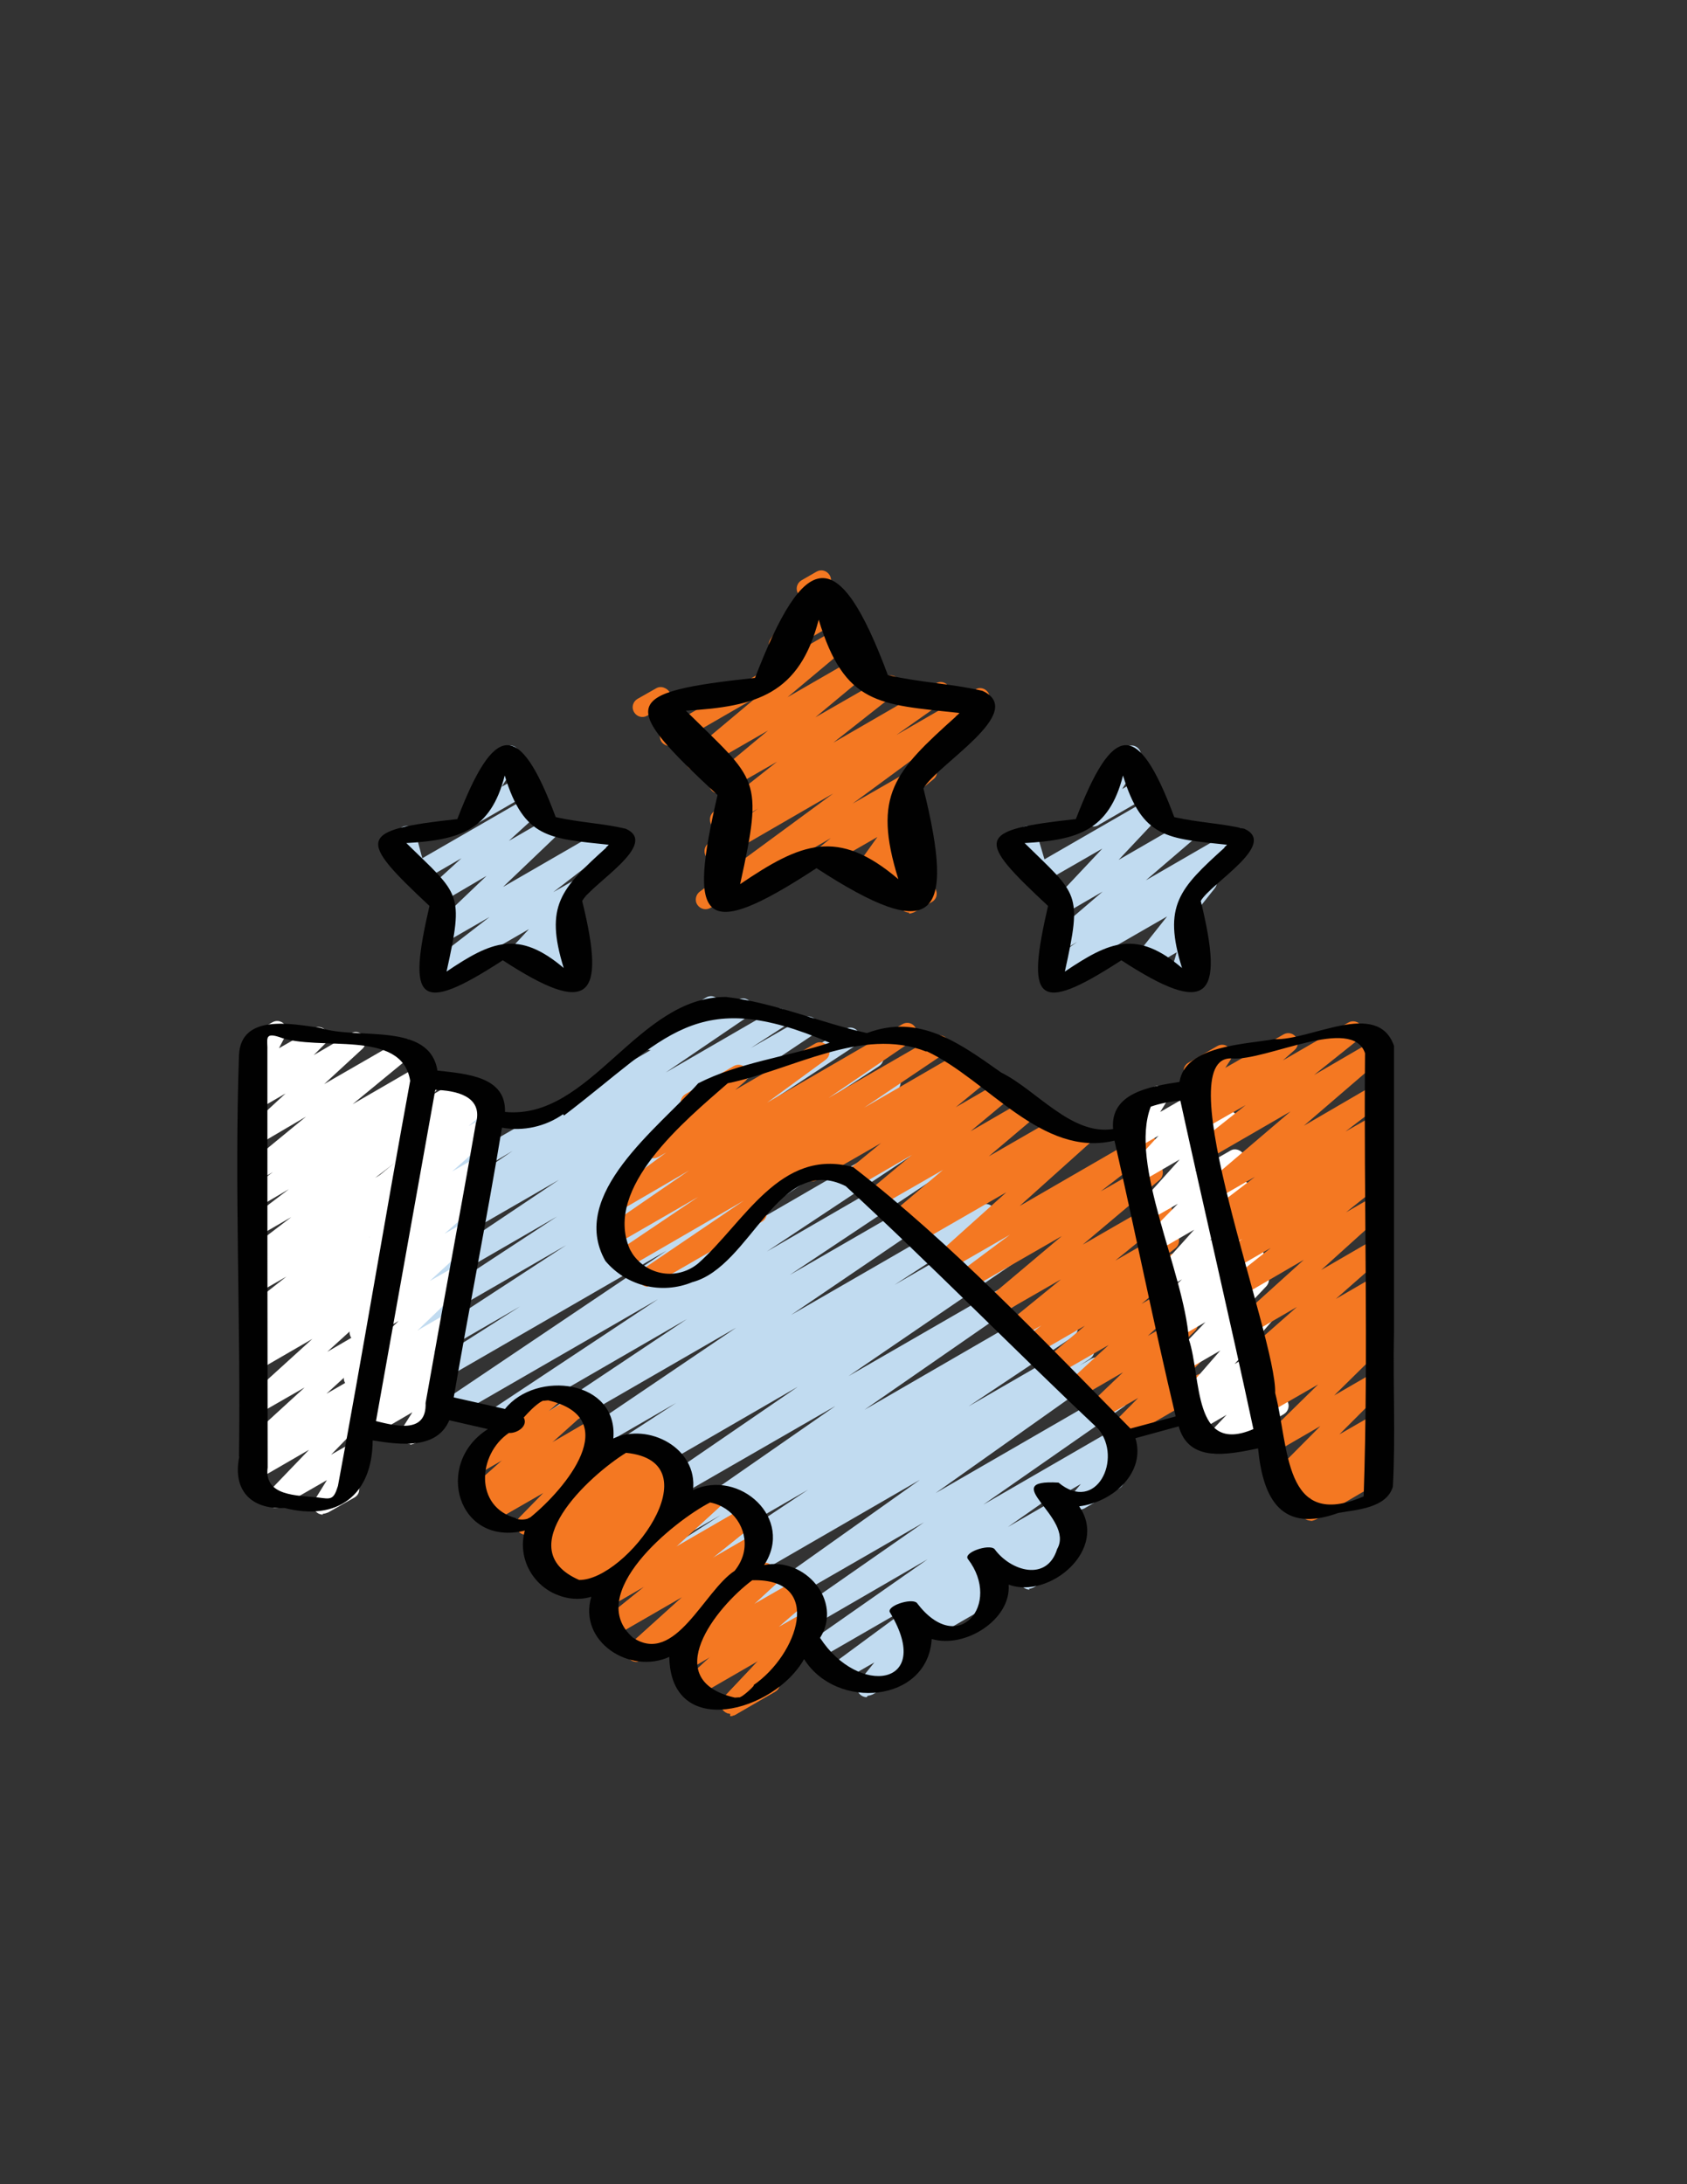 <?xml version="1.0" encoding="utf-8"?>
<!-- Generator: Adobe Illustrator 19.0.0, SVG Export Plug-In . SVG Version: 6.00 Build 0)  -->
<svg version="1.1" id="Layer_1" xmlns="http://www.w3.org/2000/svg" xmlns:xlink="http://www.w3.org/1999/xlink" x="0px" y="0px"
	 viewBox="0 0 612 792" style="enable-background:new 0 0 612 792;" xml:space="preserve">
<rect x="0" y="0" width="612" height="792" fill="#333333" stroke="none"/>
<style type="text/css">
	.st0{fill:#C1DBF0;}
	.st1{fill:#F47822;}
	.st2{fill:#FFFFFF;}
	.st3{fill:#010101;}
</style>
<path id="XMLID_151_" class="st0" d="M336.9,594.1c-1.9,0-3.5-1.6-3.5-3.5c0-0.8,0.4-1.8,1-2.4l5.2-5.4l-8.3,4.8
	c-1.7,1.1-3.8,0.6-4.9-1.1c-1.1-1.7-0.6-3.8,1.1-4.9c0,0,0.1,0,0.2-0.1l29.2-16.9c1.7-1,3.8-0.4,4.8,1.3c0.7,1.3,0.6,3-0.5,4.2
	l-5.2,5.5l3.1-1.8c1.7-1.1,3.8-0.6,4.9,1.1c1.1,1.7,0.6,3.8-1.1,4.9c0,0-0.1,0-0.2,0.1l-24,13.9c0,0-1.2,0.5-1.8,0.5L336.9,594.1z"
	/>
<path id="XMLID_150_" class="st0" d="M373.5,576.4c-1.9,0-3.5-1.6-3.5-3.5c0-0.8,0.4-1.7,0.8-2.4l1-1.1l-6.6,3.7
	c-1.7,1.1-3.8,0.6-4.9-1.1c-1-1.4-0.6-3.4,0.7-4.6l1.8-1.8l-3.6,2c-1.7,1.1-3.8,0.6-4.9-1.1c-1.1-1.7-0.6-3.8,1.1-4.9
	c0,0,0.1,0,0.2-0.1l29.1-16.8c1.7-1.1,3.8-0.5,4.8,1.2c1,1.4,0.6,3.4-0.7,4.4l-1.8,1.8c1.7-1,3.8-0.2,4.8,1.4c0.7,1.3,0.5,2.9-0.5,4
	l-4,4.4c1.8,0.7,2.6,2.9,1.8,4.7c-0.4,0.7-0.8,1.3-1.4,1.7l-12.7,7.3c0,0-1.1,0.5-1.7,0.5l0,0L373.5,576.4z"/>
<path id="XMLID_149_" class="st0" d="M391.8,547.5c-1.9,0-3.5-1.6-3.5-3.5c0-0.8,0.2-1.6,0.8-2.3l3-3.6l-9.5,5.5
	c-1.7,1.1-3.8,0.6-4.9-1.1c-1.1-1.7-0.6-3.8,1.1-4.9c0,0,0.1,0,0.2-0.1l26.4-15.2c1.7-1,3.8-0.4,4.8,1.3c0.7,1.3,0.6,2.9-0.4,4
	l-4.7,5.6c1.9,0.4,3.1,2.3,2.6,4.2c-0.2,1-0.8,1.8-1.7,2.3l-12.7,7.3c0,0-1.2,0.5-1.8,0.5l0,0H391.8z"/>
<path id="XMLID_148_" class="st0" d="M236.1,380.8c-1.9,0-3.5-1.6-3.5-3.5c0-1.2,0.7-2.4,1.8-3l21.6-12.5c1.7-1.1,3.8-0.6,4.9,1.1
	c1.1,1.7,0.6,3.8-1.1,4.9c0,0-0.1,0-0.2,0.1l-21.6,12.5c0,0-1.2,0.5-1.8,0.5L236.1,380.8z"/>
<path id="XMLID_147_" class="st0" d="M314.4,615.4c-1.9,0-3.5-1.6-3.5-3.5c0-0.8,0.2-1.6,0.8-2.3l5.5-6.8l-11.5,6.6
	c-1.7,1-3.8,0.4-4.8-1.3c-0.8-1.6-0.5-3.6,1-4.6l30-22.1l-34.5,19.9c-1.7,1-3.8,0.4-4.8-1.3c-0.8-1.6-0.5-3.5,1-4.6l42.9-30
	l-48.7,28.2c-1.7,1-3.8,0.4-4.8-1.3c-1-1.6-0.5-3.6,1.1-4.7l51.1-35.6l-58,33.4c-1.7,1-3.8,0.4-4.8-1.3c-1-1.6-0.5-3.6,1-4.7
	l60.3-42.8L265,576.3c-1.7,1-3.8,0.5-4.8-1.2s-0.5-3.8,1.2-4.8l3.7-2.4l-6.4,3.7c-1.7,1-3.8,0.4-4.8-1.3c-1-1.6-0.5-3.6,1.1-4.7
	l38.1-25.4l-43,24.8c-1.7,1-3.8,0.5-4.8-1.2c-1-1.7-0.5-3.8,1.2-4.8l0,0l14.9-9.6l-18.1,10.4c-1.7,1-3.8,0.4-4.8-1.3
	c-0.8-1.6-0.5-3.6,1.1-4.6l63.5-44.1l-71.6,41.2c-1.7,1-3.8,0.4-4.8-1.3c-0.8-1.6-0.5-3.6,1.1-4.6l61.7-42.3l-69,39.9
	c-1.7,1-3.8,0.2-4.8-1.4c-0.8-1.6-0.4-3.6,1.1-4.6l11.7-7.6l-14.7,8.5c-1.7,1-3.8,0.2-4.8-1.4c-0.8-1.6-0.4-3.5,1.1-4.6l35.2-22.9
	l-39.7,22.9c-1.7,1-3.7,0.5-4.8-1.2c-1-1.6-0.6-3.7,1-4.8l65.3-44.2l-72.8,42c-1.7,1-3.8,0.4-4.8-1.3c-0.8-1.6-0.5-3.6,1.1-4.7
	l58.6-39.1l-67,38.7c-1.7,1-3.8,0.4-4.8-1.3c-1-1.6-0.5-3.7,1.1-4.7l60.2-39.9l-73,42.1c-1.7,1-3.8,0.4-4.8-1.3
	c-1-1.6-0.5-3.7,1.1-4.7l79.8-53.7l-88.5,51.1c-1.7,1-3.8,0.2-4.8-1.4c-0.8-1.6-0.4-3.6,1.1-4.6l39.1-24.9l-38.6,22.3
	c-1.7,1-3.8,0.4-4.8-1.3c-1-1.7-0.5-3.7,1.1-4.7l59-38.5l-52.7,30.4c-1.7,1-3.8,0.4-4.8-1.3c-0.8-1.6-0.4-3.6,1.1-4.7l53.1-34.8
	l-46.9,27.1c-1.7,1-3.8,0.4-4.8-1.3c-0.8-1.6-0.5-3.6,1.1-4.7l51.3-34.4l-45.1,26c-1.7,1-3.8,0.5-4.8-1.2c-1-1.7-0.5-3.8,1.2-4.8
	l12.1-7.9l-6.6,3.8c-1.7,1-3.8,0.4-4.8-1.3c-1-1.6-0.5-3.6,1.1-4.7l30.1-20.4L162,431.5c-1.7,1-3.8,0.4-4.8-1.3
	c-0.7-1.3-0.6-2.9,0.4-4.1l6.5-7.4c-1.8,0.8-3.8,0-4.7-1.8c-0.7-1.7,0-3.6,1.4-4.4l17.5-10.1c1.7-1,3.8-0.4,4.8,1.3
	c0.7,1.3,0.6,2.9-0.4,4.1l-6.4,7.4l91.5-52.7c1.7-1,3.8-0.4,4.8,1.4c0.8,1.6,0.4,3.5-1.1,4.6l-30,20.4l39.4-22.8
	c1.7-1,3.8-0.4,4.8,1.3c0.8,1.6,0.4,3.6-1.1,4.7l-12.2,7.9l19.2-11c1.7-1,3.8-0.2,4.8,1.4c0.8,1.6,0.4,3.5-1.1,4.6l-51.3,34.3
	l62.7-36.2c1.7-1,3.8-0.4,4.8,1.3c0.8,1.6,0.4,3.6-1.1,4.7l-53.1,34.9l57.9-33.4c1.7-1,3.8-0.4,4.8,1.3c1,1.6,0.5,3.6-1.1,4.7
	l-59,38.5l61.6-35.6c1.7-1,3.8-0.2,4.8,1.4c0.8,1.6,0.4,3.6-1.1,4.6l-39.1,24.9l40.6-23.5c1.7-1.1,3.8-0.5,4.8,1.1
	c1,1.6,0.5,3.8-1.1,4.8l-79.8,53.8l84.1-48.7c1.7-1,3.8-0.4,4.8,1.3c1,1.6,0.5,3.7-1.1,4.7l-60.2,39.9l63.3-36.6
	c1.7-1,3.8-0.4,4.8,1.3c1,1.6,0.5,3.6-1.1,4.7l-58.7,39.1l61.7-35.6c1.7-1,3.8-0.4,4.8,1.3c1,1.6,0.5,3.6-1.1,4.7L287,476.8l69-39.8
	c1.7-1,3.8-0.2,4.8,1.4c0.8,1.6,0.4,3.5-1.1,4.6l-35.2,22.9l36.9-21.3c1.7-1,3.8-0.5,4.8,1.2c1,1.7,0.5,3.7-1.2,4.8l-11.7,7.6
	l12.6-7.3c1.7-1,3.8-0.4,4.8,1.3c0.8,1.6,0.5,3.6-1.1,4.6L307.8,499l65.6-37.8c1.7-1,3.8-0.4,4.8,1.3c1,1.6,0.5,3.6-1.1,4.7
	l-63.5,44l67.6-39.1c1.7-1,3.8-0.5,4.8,1.2s0.5,3.8-1.2,4.8l-15,9.7l15.9-9.2c1.7-1,3.8-0.5,4.8,1.2c1,1.7,0.5,3.7-1.1,4.8
	L351.3,510l40.3-23.3c1.7-1,3.8-0.5,4.9,1.2c1,1.7,0.5,3.8-1.2,4.9l-3.6,2.3l4.2-2.4c1.7-1,3.8-0.4,4.8,1.3c1,1.6,0.5,3.6-1,4.7
	l-60.3,42.7l64.6-37.3c1.7-1,3.8-0.4,4.8,1.3c0.8,1.6,0.5,3.5-1,4.6l-51.1,35.6l48.1-27.8c1.7-1,3.8-0.5,4.8,1.2
	c1,1.6,0.5,3.7-1.1,4.7l-42.9,30l18.7-10.8c1.7-1.1,3.8-0.6,4.9,1.1c1.1,1.7,0.6,3.8-1.1,4.9l-52.9,38.8c1,1.3,1,3.1,0,4.3l-5.5,6.8
	l0.6-0.4c1.7-1.1,3.8-0.6,4.9,1.1c1.1,1.7,0.6,3.8-1.1,4.9c0,0-0.1,0-0.2,0.1l-17.3,9.9c0,0-1.2,0.5-1.8,0.5l0,0L314.4,615.4z"/>
<g id="XMLID_186_">
	<path id="XMLID_146_" class="st1" d="M329.8,330.9c-1.9,0-3.5-1.6-3.5-3.5c0-0.5,0-0.8,0.2-1.3l1.2-3.2l-5.2,3
		c-1.7,1-3.8,0.4-4.8-1.3c-0.7-1.2-0.6-2.6,0.2-3.8l2.4-3.2l-6.5,3.7c-1.7,1-3.8,0.4-4.8-1.3c-0.7-1.2-0.6-2.6,0.2-3.8l9.1-12.7
		l-18.3,10.5c-1.7,1-3.8,0.4-4.8-1.3c-0.8-1.4-0.5-3.4,0.8-4.4l5.4-4.4l-43.5,25.2c-1.7,1.1-3.8,0.6-4.9-1c-1.1-1.6-0.6-3.8,1-4.9
		l48.3-35.5l-41.5,24c-1.7,1-3.8,0.4-4.8-1.3c-0.8-1.6-0.5-3.5,1-4.6l18-12.6l-12.2,7.1c-1.7,1-3.8,0.4-4.8-1.3
		c-0.8-1.6-0.5-3.5,0.8-4.6l23.1-18.2l-19.4,11.1c-1.7,1-3.8,0.4-4.8-1.3c-0.8-1.4-0.5-3.4,0.8-4.4l20.1-16.7L254.1,279
		c-1.7,1-3.8,0.4-4.8-1.3c-0.8-1.4-0.5-3.4,0.7-4.4l24.6-20.6l-30,17.3c-1,0.6-2.2,0.6-3.1,0.2c-1.1-0.5-1.8-1.3-2-2.4l-2.2-9.7
		l-2.5,1.4c-1.7,1-3.8,0.4-4.8-1.3c-1-1.7-0.4-3.8,1.3-4.8l6.7-3.8c1-0.6,2.2-0.6,3.2-0.1c1.1,0.5,1.8,1.3,2,2.4l2.2,9.7l60.8-35.1
		c1.7-1,3.8-0.4,4.8,1.3c0.8,1.4,0.5,3.4-0.7,4.4l-24.6,20.6l26.2-15.1c1.7-1,3.8-0.4,4.8,1.3c0.8,1.4,0.5,3.4-0.8,4.4l-20.1,16.7
		l25.6-14.7c1.7-1,3.8-0.4,4.8,1.3c0.8,1.6,0.5,3.4-0.8,4.4l-23.1,18.2l37.2-21.5c1.7-1,3.8-0.4,4.8,1.3c1,1.6,0.5,3.6-1.1,4.7
		l-18,12.7l28.6-16.5c1.7-1,3.8-0.4,4.8,1.3c0.8,1.6,0.5,3.5-1,4.6l-48.3,35.5l25.4-14.6c1.7-1,3.8-0.4,4.8,1.3
		c0.8,1.4,0.5,3.4-0.8,4.4l-7.9,6.5c1.9,0,3.5,1.7,3.5,3.6c0,0.7-0.2,1.4-0.6,1.9l-9.1,12.7l6.8-4c1.7-1,3.8-0.4,4.8,1.3
		c0.7,1.2,0.6,2.8-0.2,3.8l-2.4,3.4c1.8-0.6,3.8,0.4,4.4,2.3c0.2,0.7,0.2,1.6,0,2.4l-1.6,4.1c1.9,0,3.5,1.8,3.4,3.7
		c0,1.2-0.7,2.3-1.8,2.9l-6.4,3.7c0,0-1.2,0.5-1.8,0.5l0,0L329.8,330.9z"/>
	<path id="XMLID_145_" class="st1" d="M282.4,237.2c-1.9,0-3.5-1.6-3.5-3.5c0-0.7,0.2-1.3,0.6-1.9l10.5-15.9c0,0-0.4-0.5-0.5-0.7
		c-1-1.7-0.4-3.8,1.3-4.8l0,0l5.4-3.1c1.7-1,3.8-0.4,4.8,1.3c0.7,1.2,0.6,2.6,0,3.7l-7.3,11l8.6-4.9c1.7-1,3.8-0.2,4.8,1.4
		c0.8,1.7,0.4,3.6-1.2,4.6l-21.6,12.5c0,0-1.2,0.5-1.8,0.5L282.4,237.2z"/>
	<path id="XMLID_144_" class="st0" d="M204.3,358.6c-1.9,0-3.5-1.6-3.5-3.5c0-0.4,0-0.8,0.2-1.2l0.8-2.4l-3.8,2.2
		c-1.7,1-3.8,0.4-4.8-1.3c-0.7-1.2-0.6-2.6,0.1-3.7l1.7-2.4l-5.3,3c-1.7,1-3.8,0.4-4.8-1.3c-0.7-1.3-0.6-3,0.5-4.1l6.5-7L158.8,356
		c-1.7,1-3.8,0.4-4.8-1.3c-0.8-1.6-0.5-3.5,0.8-4.6l22.8-17.6l-16.7,9.6c-1.7,1-3.8,0.5-4.8-1.2c-0.8-1.4-0.6-3.2,0.6-4.4l19.8-18.9
		l-16.2,9.5c-1.7,1-3.8,0.4-4.8-1.3c-0.8-1.4-0.5-3.2,0.6-4.3l11.3-10.3l-14.5,8.4c-1.7,1-3.8,0.4-4.8-1.3c-0.1-0.2-0.2-0.6-0.4-0.8
		l-2.4-9l-2,1.1c-1.7,1.1-3.8,0.6-4.9-1.1c-1.1-1.7-0.6-3.8,1.1-4.9c0,0,0.1,0,0.2-0.1l6-3.5c1-0.6,2.2-0.6,3.1-0.2s1.8,1.3,2,2.4
		l2.4,9l38.5-22.2c1.7-1,3.8-0.4,4.8,1.3c0.8,1.4,0.5,3.2-0.6,4.3l-11.3,10.3l13.5-7.8c1.7-1,3.8-0.5,4.8,1.2
		c0.8,1.4,0.6,3.2-0.6,4.4l-19.8,18.9l36.9-21.3c1.7-1,3.8-0.4,4.8,1.3c0.8,1.6,0.5,3.4-0.8,4.4l-22.7,17.5l7.7-4.4
		c1.7-1,3.8-0.4,4.8,1.3c0.7,1.3,0.6,3-0.5,4.2l-6.7,7.3c1.9-0.5,3.8,0.6,4.3,2.5c0.2,1,0,2-0.5,2.9l-2,2.9c1-0.1,2,0.1,2.8,0.8
		c1.1,1,1.6,2.5,1.1,4l-1.3,3.6c1.9,0.4,3.1,2.2,2.8,4.1c-0.2,1-0.8,1.9-1.7,2.4l-5.5,3.2C206.1,358.1,204.9,358.6,204.3,358.6
		C204.3,358.6,204.3,358.6,204.3,358.6z"/>
	<path id="XMLID_143_" class="st0" d="M171.8,298.9c-1.9,0-3.5-1.6-3.5-3.5c0-0.6,0.2-1.3,0.5-1.9l9.2-14.9c0,0-0.2-0.4-0.4-0.5
		c-1-1.7-0.4-3.8,1.3-4.8l0,0l4.3-2.5c1.7-1,3.8-0.5,4.8,1.2c0.7,1.2,0.6,2.6,0,3.7l-6,9.6l6.4-3.7c1.7-1.1,3.8-0.6,4.9,1.1
		c1.1,1.7,0.6,3.8-1.1,4.9c0,0-0.1,0-0.2,0.1l-18.5,10.7c0,0-1.1,0.5-1.7,0.5H171.8z"/>
	<path id="XMLID_142_" class="st0" d="M427.9,357.7c-0.8,0-1.6-0.2-2.2-0.7c-1.1-0.8-1.6-2.4-1.2-3.7l2.4-8l-9.3,5.4
		c-1.7,1-3.8,0.4-4.8-1.3c-0.7-1.2-0.6-2.8,0.2-4l10.4-13.1l-39.1,22.5c-1.7,1-3.8,0.4-4.8-1.3c-0.8-1.6-0.5-3.5,1-4.6l10.3-7.4
		l-4.8,2.9c-1.7,1-3.8,0.5-4.8-1.2c-0.8-1.4-0.6-3.4,0.7-4.4l18.1-15.5l-11.7,6.8c-1.7,1-3.8,0.4-4.8-1.3c-0.8-1.3-0.6-3.1,0.5-4.2
		l15.9-16.9L378.5,320c-1.7,1-3.8,0.4-4.8-1.3c-0.1-0.2-0.2-0.5-0.4-0.8l-2.8-9.5l-2,1.2c-1.7,1.1-3.8,0.6-4.9-1.1
		c-1.1-1.7-0.6-3.8,1.1-4.9c0,0,0.1,0,0.2-0.1l6-3.5c1.7-1,3.8-0.4,4.8,1.3c0.1,0.2,0.2,0.5,0.4,0.8l2.8,9.5l38.5-22.2
		c1.7-1,3.8-0.4,4.8,1.3c0.7,1.3,0.6,3-0.5,4.2l-15.9,16.9l23.9-13.8c1.7-1,3.8-0.4,4.8,1.3c0.8,1.4,0.5,3.2-0.7,4.4l-18.1,15.5
		l32-18.5c1.7-1,3.8-0.4,4.8,1.3c0.8,1.6,0.5,3.5-1,4.6l-13.7,9.8c1.1,0,2,0.5,2.8,1.2c1.1,1.3,1.2,3.2,0,4.6l-10.4,13.1l0.8-0.5
		c1.7-1,3.8-0.4,4.8,1.3c0.5,0.8,0.6,1.8,0.4,2.8l-2.4,8.2c1.9-0.6,3.8,0.5,4.4,2.3c0.5,1.6-0.1,3.2-1.6,4.1l-7,4
		c0,0-1.1,0.5-1.7,0.5l0,0L427.9,357.7z"/>
	<path id="XMLID_141_" class="st0" d="M396.9,299.7c-1,0-1.9-0.4-2.5-1.1c-1.1-1.2-1.3-2.9-0.5-4.3l9.6-15.7c0,0-0.2-0.4-0.4-0.5
		c-1-1.7-0.4-3.8,1.3-4.8l0,0l4.3-2.5c1.7-1,3.8-0.4,4.8,1.3c0.6,1.1,0.6,2.5,0,3.6l-6.4,10.4l7.1-4.1c1.7-1,3.8-0.4,4.8,1.3
		c1,1.7,0.4,3.8-1.3,4.8l-19.1,11C398.7,299.2,397.5,299.7,396.9,299.7C396.9,299.7,396.9,299.7,396.9,299.7z"/>
</g>
<path id="XMLID_140_" class="st1" d="M265,621.4c-1.9,0-3.5-1.6-3.5-3.5c0-0.8,0.4-1.8,1-2.4l13.3-14.1L253,614.5
	c-1.7,1-3.8,0.4-4.8-1.3c-0.8-1.4-0.6-3.2,0.6-4.3l15.6-14.3l-14.6,8.5c-1.7,1-3.8,0.4-4.8-1.3c-0.8-1.4-0.6-3.2,0.6-4.3l8.7-8
	l-21.9,12.6c-1.7,1-3.8,0.2-4.8-1.4c-0.7-1.4-0.5-3.1,0.6-4.2l19.4-17.5l-25.3,14.6c-1.7,1-3.8,0.5-4.8-1.2
	c-0.8-1.6-0.5-3.5,0.8-4.6l15.6-12.6l-12.8,7.4c-1.7,1-3.8,0.4-4.8-1.3c-0.8-1.4-0.6-3.2,0.6-4.3l16.7-15.3L205.5,578
	c-1.7,1.1-3.8,0.5-4.8-1.2c-1-1.4-0.6-3.4,0.7-4.4l19.9-18.8l-24.1,13.9c-1.7,1-3.8,0.4-4.8-1.3c-0.8-1.4-0.5-3.1,0.6-4.3l18.1-16.5
	L192.5,556c-1.7,1-3.8,0.4-4.8-1.3c-0.8-1.3-0.6-3.1,0.5-4.2l9.1-9.3L178,552.3c-1.7,1-3.8,0.4-4.8-1.3c-0.8-1.6-0.5-3.4,0.8-4.4
	l1.6-1.3l-1.9,1.1c-1.7,1-3.8,0.4-4.8-1.3c-0.8-1.4-0.6-3.2,0.7-4.4l12.7-11.3l-9,5.2c-1.7,1-3.8,0.2-4.8-1.4
	c-0.7-1.4-0.5-3.1,0.6-4.2l14.3-12.8c-1.2-1.6-1-3.7,0.6-4.9c0.1,0,0.2-0.2,0.4-0.2l13.7-7.9c1.7-1,3.8-0.2,4.8,1.4
	c0.7,1.4,0.5,3.1-0.6,4.2l-3.5,3.1l9.9-5.8c1.7-1,3.8-0.4,4.8,1.3c0.8,1.4,0.6,3.2-0.7,4.4l-12.6,11.3l14.6-8.5
	c1.7-1,3.8-0.4,4.8,1.3c0.8,1.6,0.5,3.5-0.8,4.6l-2.5,2c1.9-0.5,3.8,0.7,4.2,2.6c0.2,1.2,0,2.4-1,3.2l-9.1,9.5l25.1-14.5
	c1.7-1,3.8-0.4,4.8,1.3c0.8,1.4,0.5,3.1-0.6,4.3l-18.1,16.5l22.1-12.7c1.7-1.1,3.8-0.5,4.8,1.2c1,1.4,0.6,3.4-0.7,4.4l-19.8,18.8
	l29.7-17.1c1.7-1,3.8-0.4,4.8,1.3c0.8,1.4,0.6,3.2-0.6,4.3l-16.7,15.3l24.9-14.4c1.7-1,3.8-0.4,4.8,1.3c0.8,1.6,0.5,3.4-0.8,4.6
	L258.4,565l14.7-8.5c1.7-1,3.8-0.2,4.8,1.4c0.7,1.4,0.5,3.1-0.6,4.2L258,579.6l20-11.5c1.7-1,3.8-0.4,4.8,1.3
	c0.8,1.4,0.6,3.2-0.6,4.3l-8.7,8l15-8.6c1.7-1,3.8-0.4,4.8,1.3c0.8,1.4,0.6,3.2-0.6,4.3l-15.5,14.3L293,584c1.7-1,3.8-0.4,4.8,1.3
	c0.7,1.3,0.6,3-0.5,4.2L280.7,607c0.7,0.2,1.3,0.8,1.8,1.6c1,1.7,0.4,3.8-1.3,4.8l-14.5,8.4c0,0-1.2,0.5-1.8,0.5l0,0L265,621.4z"/>
<path id="XMLID_139_" class="st1" d="M265,621.4c-1.9,0-3.5-1.6-3.5-3.5c0-0.8,0.4-1.8,1-2.4l13.3-14.1L253,614.5
	c-1.7,1-3.8,0.4-4.8-1.3c-0.8-1.4-0.6-3.2,0.6-4.3l15.6-14.3l-14.6,8.5c-1.7,1-3.8,0.4-4.8-1.3c-0.8-1.4-0.6-3.2,0.6-4.3l8.7-8
	l-21.9,12.6c-1.7,1-3.8,0.2-4.8-1.4c-0.7-1.4-0.5-3.1,0.6-4.2l19.4-17.5l-25.3,14.6c-1.7,1-3.8,0.5-4.8-1.2
	c-0.8-1.6-0.5-3.5,0.8-4.6l15.6-12.6l-12.8,7.4c-1.7,1-3.8,0.4-4.8-1.3c-0.8-1.4-0.6-3.2,0.6-4.3l16.7-15.3L205.5,578
	c-1.7,1.1-3.8,0.5-4.8-1.2c-1-1.4-0.6-3.4,0.7-4.4l19.9-18.8l-24.1,13.9c-1.7,1-3.8,0.4-4.8-1.3c-0.8-1.4-0.5-3.1,0.6-4.3l18.1-16.5
	L192.5,556c-1.7,1-3.8,0.4-4.8-1.3c-0.8-1.3-0.6-3.1,0.5-4.2l9.1-9.3L178,552.3c-1.7,1-3.8,0.4-4.8-1.3c-0.8-1.6-0.5-3.4,0.8-4.4
	l1.6-1.3l-1.9,1.1c-1.7,1-3.8,0.4-4.8-1.3c-0.8-1.4-0.6-3.2,0.7-4.4l12.7-11.3l-9,5.2c-1.7,1-3.8,0.2-4.8-1.4
	c-0.7-1.4-0.5-3.1,0.6-4.2l14.3-12.8c-1.2-1.6-1-3.7,0.6-4.9c0.1,0,0.2-0.2,0.4-0.2l13.7-7.9c1.7-1,3.8-0.2,4.8,1.4
	c0.7,1.4,0.5,3.1-0.6,4.2l-3.5,3.1l9.9-5.8c1.7-1,3.8-0.4,4.8,1.3c0.8,1.4,0.6,3.2-0.7,4.4l-12.6,11.3l14.6-8.5
	c1.7-1,3.8-0.4,4.8,1.3c0.8,1.6,0.5,3.5-0.8,4.6l-2.5,2c1.9-0.5,3.8,0.7,4.2,2.6c0.2,1.2,0,2.4-1,3.2l-9.1,9.5l25.1-14.5
	c1.7-1,3.8-0.4,4.8,1.3c0.8,1.4,0.5,3.1-0.6,4.3l-18.1,16.5l22.1-12.7c1.7-1.1,3.8-0.5,4.8,1.2c1,1.4,0.6,3.4-0.7,4.4l-19.8,18.8
	l29.7-17.1c1.7-1,3.8-0.4,4.8,1.3c0.8,1.4,0.6,3.2-0.6,4.3l-16.7,15.3l24.9-14.4c1.7-1,3.8-0.4,4.8,1.3c0.8,1.6,0.5,3.4-0.8,4.6
	L258.4,565l14.7-8.5c1.7-1,3.8-0.2,4.8,1.4c0.7,1.4,0.5,3.1-0.6,4.2L258,579.6l20-11.5c1.7-1,3.8-0.4,4.8,1.3
	c0.8,1.4,0.6,3.2-0.6,4.3l-8.7,8l15-8.6c1.7-1,3.8-0.4,4.8,1.3c0.8,1.4,0.6,3.2-0.6,4.3l-15.5,14.3L293,584c1.7-1,3.8-0.4,4.8,1.3
	c0.7,1.3,0.6,3-0.5,4.2L280.7,607c0.7,0.2,1.3,0.8,1.8,1.6c1,1.7,0.4,3.8-1.3,4.8l-14.5,8.4c0,0-1.2,0.5-1.8,0.5l0,0L265,621.4z"/>
<path id="XMLID_138_" class="st1" d="M208.3,579.4c-1.9,0-3.5-1.6-3.5-3.5c0-1,0.5-2,1.2-2.6l11.1-9.7l-16.8,9.7
	c-1.7,1-3.8,0.4-4.8-1.3c-0.8-1.4-0.6-3.2,0.6-4.3l21.1-19.8l-20.3,11.7c-1.7,1-3.8,0.5-4.8-1.2c-0.8-1.4-0.6-3.2,0.6-4.3l20.1-19.5
	c-1.4-1.3-1.7-3.5-0.4-4.9c0.2-0.4,0.6-0.6,1-0.7l13.7-7.9c1.7-1,3.8-0.5,4.8,1.2c0.8,1.4,0.6,3.2-0.6,4.3l-13.2,12.8l22.4-12.8
	c1.7-1,3.8-0.5,4.8,1.2c0.8,1.4,0.6,3.2-0.7,4.4L223.7,552l20.9-12.1c1.7-1,3.8-0.4,4.8,1.3c0.8,1.4,0.6,3.4-0.7,4.4l-15.7,13.9
	c1.8,0.6,2.8,2.6,2.2,4.4c-0.2,0.8-0.8,1.4-1.6,1.9l-23.3,13.4c0,0-1.2,0.5-1.8,0.5L208.3,579.4z"/>
<path id="XMLID_137_" class="st1" d="M265.4,621.2c-1.9,0-3.5-1.6-3.5-3.5c0-1,0.4-1.8,1-2.4l12.3-13.1l-21.8,12.6
	c-1.7,1-3.8,0.4-4.8-1.3c-0.8-1.4-0.5-3.4,0.7-4.4l11.9-10.3l-11.5,6.7c-1.7,1-3.8,0.4-4.8-1.3c-0.7-1.3-0.6-3,0.5-4.2l17-18.6
	c-1.8-0.7-2.8-2.8-2-4.6c0.2-0.7,0.8-1.4,1.6-1.8l13.7-7.9c1.7-1,3.8-0.4,4.8,1.3c0.7,1.3,0.6,3-0.5,4.2l-14.1,15.5l24.1-13.9
	c1.7-1,3.8-0.4,4.8,1.3c0.8,1.4,0.6,3.4-0.7,4.4l-11.9,10.3l10.8-6.2c1.7-1,3.8-0.4,4.8,1.3c0.7,1.3,0.6,3-0.5,4.2L280.6,607
	c0,0,1.1,0.7,1.4,1.3c1,1.7,0.4,3.8-1.3,4.8l-13.7,7.9c0,0-1.2,0.5-1.8,0.5l0,0L265.4,621.2z"/>
<path id="XMLID_136_" class="st1" d="M405.6,522.8c-1.9,0-3.5-1.6-3.5-3.5c0-1,0.4-1.8,1-2.5l9.8-9.9l-12.9,7.4
	c-1.7,1-3.8,0.5-4.8-1.2c-0.8-1.4-0.6-3.2,0.6-4.4l11.6-11.1l-15.5,9c-1.7,1-3.8,0.4-4.8-1.3c-0.8-1.4-0.5-3.2,0.6-4.3l14.5-13.3
	l-18.8,10.8c-1.7,1-3.8,0.4-4.8-1.3c-0.8-1.4-0.5-3.4,0.7-4.4l14.3-12.1l-18,10.4c-1.7,1-3.8,0.4-4.8-1.3c-0.8-1.6-0.5-3.5,1-4.6
	l6-4.6l-8.2,4.7c-1.7,1-3.8,0.4-4.8-1.3c-0.8-1.4-0.5-3.4,0.8-4.4l19.3-15.7l-23.5,13.5c-1.7,1-3.8,0.4-4.8-1.3
	c-0.8-1.4-0.5-3.4,0.7-4.4l27.9-23.5l-33.9,19.5c-1.7,1-3.8,0.4-4.8-1.3c-0.8-1.6-0.5-3.5,1-4.6l18.9-14.1l-22.4,12.9
	c-1.7,1-3.8,0.2-4.8-1.4c-0.7-1.4-0.5-3.1,0.6-4.2l25.3-22.7l-31.6,18.2c-1.7,1-3.8,0.4-4.8-1.3c-0.8-1.6-0.5-3.5,1-4.6l1.9-1.4
	l-3.5,2c-1.7,1-3.8,0.4-4.8-1.3c-0.8-1.4-0.5-3.4,0.7-4.4l18.1-15.3L319.8,437c-1.7,1-3.8,0.4-4.8-1.3c-0.8-1.4-0.5-3.4,0.8-4.4
	l15-12.5L312,429.7c-1.7,1-3.8,0.4-4.8-1.3c-0.8-1.4-0.5-3.4,0.8-4.4l11.6-9.5l-23.3,13.4c-1.7,1-3.8,0.2-4.8-1.4
	c-0.8-1.7-0.4-3.6,1.2-4.6l61.6-35.6c1.7-1,3.8-0.4,4.8,1.3c0.8,1.4,0.5,3.4-0.8,4.4l-11.6,9.5l16.4-9.5c1.7-1,3.8-0.4,4.8,1.3
	c0.8,1.4,0.5,3.4-0.8,4.4l-15,12.5l20.6-11.9c1.7-1,3.8-0.4,4.8,1.3c0.8,1.4,0.5,3.4-0.7,4.4l-18.1,15.3l24.5-14.1
	c1.7-1,3.8-0.4,4.8,1.4c0.8,1.6,0.5,3.5-1,4.4l-1.9,1.4l5.9-3.4c1.7-1,3.8-0.2,4.8,1.4c0.7,1.4,0.5,3.1-0.6,4.2l-25.3,22.7
	l44.3-25.6c1.7-1,3.8-0.4,4.8,1.3c0.8,1.6,0.5,3.5-1,4.6L399.3,432l17.3-9.9c1.7-1,3.8-0.4,4.8,1.3c0.8,1.4,0.5,3.4-0.7,4.4
	l-27.9,23.5l27.1-15.6c1.7-1,3.8-0.4,4.8,1.3c0.8,1.4,0.5,3.4-0.8,4.4l-19.3,15.7l17.9-10.3c1.7-1,3.8-0.4,4.8,1.3
	c0.8,1.6,0.5,3.5-1,4.6l-6,4.6l4-2.3c1.7-1,3.8-0.4,4.8,1.3c0.8,1.4,0.5,3.4-0.7,4.4l-14.3,12.1l12.6-7.3c1.7-1,3.8-0.4,4.8,1.3
	c0.8,1.4,0.5,3.1-0.6,4.3l-14.5,13.3l12.9-7.4c1.7-1,3.8-0.4,4.8,1.3c0.8,1.4,0.6,3.1-0.6,4.3l-11.6,11.1l9.9-5.8
	c1.7-1,3.8-0.4,4.8,1.3c0.8,1.3,0.6,3.1-0.6,4.2l-9.8,9.9l8-4.7c1.7-1,3.8-0.4,4.8,1.3c1,1.7,0.4,3.8-1.3,4.8l-30.4,17.6
	c0,0-1.2,0.5-1.8,0.5l0,0L405.6,522.8z"/>
<path id="XMLID_135_" class="st1" d="M235.1,466.6c-1.9,0-3.5-1.6-3.5-3.5c0-1.2,0.6-2.3,1.6-2.9l36.7-24.9l-42.3,24.5
	c-1.7,1-3.8,0.4-4.8-1.3c-1-1.6-0.5-3.6,1.1-4.7l29.4-19.8l-30,17.3c-1.7,1-3.8,0.4-4.8-1.3c-1-1.6-0.5-3.6,1.1-4.7l30.4-20.9
	l-25.6,14.9c-1.7,1-3.8,0.4-4.8-1.3c-0.8-1.6-0.5-3.5,1-4.6l21.1-15.5l-2.8,1.6c-1.7,1-3.8,0.4-4.8-1.3c-0.8-1.4-0.6-3.4,0.7-4.4
	l13.2-11.5c0,0-0.5-0.5-0.6-0.8c-1-1.7-0.4-3.8,1.3-4.8l17.4-10.1c1.7-1,3.8-0.5,4.8,1.2c0.8,1.4,0.6,3.4-0.7,4.4l-3.5,3l29-16.8
	c1.7-1,3.8-0.4,4.8,1.3c0.8,1.6,0.5,3.5-1,4.6l-21.2,15.5l49-28.4c1.7-1,3.8-0.5,4.8,1.2c1,1.7,0.5,3.7-1.1,4.8l-30.4,20.7
	l38.5-22.2c1.7-1,3.8-0.4,4.8,1.3c1,1.6,0.5,3.6-1.1,4.7l-29.4,19.8l34.4-19.9c1.7-1,3.8-0.4,4.8,1.3c1,1.6,0.5,3.6-1.1,4.7
	l-73.8,50.3l0,0c1,1.8,0.4,4-1.3,4.9l-39.6,22.9c0,0-1.2,0.5-1.8,0.5l0,0L235.1,466.6z"/>
<path id="XMLID_134_" class="st2" d="M440,526.9c-1.1,0-2-0.5-2.8-1.3c-1.1-1.3-1-3.4,0.2-4.6l7.6-8l-10.3,6c-1.7,1-3.8,0.4-4.8-1.3
	c-0.8-1.4-0.6-3.4,0.7-4.4l2.4-2c-1.7,1-3.8,0.4-4.8-1.3c-0.7-1.3-0.6-2.9,0.4-4.1l14.1-16.2l-12.8,7.4c-1.7,1-3.8,0.4-4.8-1.3
	c-0.7-1.3-0.6-3,0.5-4.2l11.7-12.2l-10.1,5.8c-1.7,1-3.8,0.2-4.8-1.4c-0.7-1.4-0.5-3.1,0.6-4.2l5.2-4.7l-2.9,1.7
	c-1.7,1-3.8,0.5-4.8-1.2c-0.8-1.4-0.6-3.2,0.7-4.4l7.6-7.1l-5.4,3.1c-1.7,1-3.8,0.4-4.8-1.3c-0.7-1.3-0.6-3,0.5-4.1l14.1-15.7
	l-12.8,7.4c-1.7,1-3.8,0.2-4.8-1.4c-0.7-1.3-0.5-3,0.6-4.1l11.1-11.3l-9.5,5.4c-1.7,1-3.8,0.4-4.8-1.3c-0.7-1.3-0.6-3,0.5-4.1
	l14.5-16.1l-13.3,7.7c-1.7,1-3.8,0.4-4.8-1.3c-0.7-1.3-0.6-3,0.5-4.2l9.9-10.8l-8.2,4.7c-1.7,1-3.8,0.4-4.8-1.3
	c-0.7-1.1-0.6-2.5,0-3.7l3-4.8c-1.9,0.1-3.6-1.3-3.8-3.2c0-1.3,0.6-2.6,1.8-3.4l10.4-6c1.7-1,3.8-0.4,4.8,1.3c0.6,1.1,0.6,2.5,0,3.6
	l-2.6,4.2l15.8-9.1c1.7-1,3.8-0.4,4.8,1.3c0.7,1.3,0.6,3-0.5,4.2l-9.9,10.8l12.6-7.3c1.7-1,3.8-0.4,4.8,1.3c0.7,1.3,0.6,3-0.5,4.1
	l-14.5,16.1l12.9-7.4c1.7-1,3.8-0.2,4.8,1.4c0.7,1.3,0.5,3-0.6,4.1l-11.1,11.3l9.2-5.3c1.7-1,3.8-0.4,4.8,1.3c0.7,1.3,0.6,3-0.5,4.1
	l-14.1,15.7l12.6-7.3c1.7-1,3.8-0.5,4.8,1.2c0.8,1.4,0.6,3.2-0.7,4.4l-7.6,7.1l5.3-3c1.7-1,3.8-0.2,4.8,1.4c0.7,1.4,0.5,3.1-0.6,4.2
	l-5.2,4.7l2.8-1.6c1.7-1,3.8-0.4,4.8,1.3c0.7,1.3,0.6,3-0.5,4.2l-11.6,12.2l9.8-5.6c1.7-1,3.8-0.4,4.8,1.3c0.7,1.3,0.6,2.9-0.4,4.1
	l-14.1,16.2l12.6-7.3c1.7-1,3.8-0.4,4.8,1.3c0.8,1.4,0.5,3.2-0.7,4.4l-2.4,2c1.7-0.8,3.8-0.2,4.8,1.6c0.7,1.3,0.5,2.9-0.6,4l-7.6,8
	l3.4-1.9c1.7-1,3.8-0.4,4.8,1.3c1,1.7,0.4,3.8-1.3,4.8l-23.9,13.8c0,0-1.2,0.5-1.8,0.5l0,0L440,526.9z"/>
<path id="XMLID_133_" class="st2" d="M148.7,523.5c-1.9,0-3.5-1.6-3.5-3.5c0-0.7,0.2-1.3,0.6-1.9l3.8-6l-15.3,8.9
	c-1.7,1-3.8,0.4-4.8-1.3c-0.8-1.4-0.6-3.2,0.7-4.4l4.4-4l-3.7,2.2c-1.7,1-3.8,0.4-4.8-1.3c-0.8-1.4-0.6-3.2,0.7-4.4l10.3-9.2
	l-7.1,4.1c-1.7,1-3.8,0.5-4.8-1.2c-0.8-1.4-0.6-3.2,0.6-4.4l18.8-18.1l-12.5,7.2c-1.7,1-3.8,0.4-4.8-1.3c-0.8-1.4-0.6-3.2,0.6-4.3
	l17.3-15.9l-11,6.4c-1.7,1-3.8,0.4-4.8-1.3c-0.8-1.4-0.6-3.4,0.7-4.4l14.4-12.7l-8.5,4.9c-1.7,1-3.8,0.4-4.8-1.3
	c-0.8-1.6-0.5-3.5,0.8-4.6l3.8-3c-1.9,0.2-3.7-1.1-4-3.1c-0.1-1.2,0.2-2.3,1.2-3.1l15.9-14.1l-9.9,5.8c-1.6,1.1-3.8,0.7-4.9-0.8
	c-1.1-1.6-0.7-3.8,0.8-4.9l9.1-7.6l-3.5,2c-1.7,1-3.8,0.5-4.8-1.2c-0.8-1.4-0.6-3.4,0.7-4.4l3.5-3c-1.9,0-3.5-1.6-3.5-3.6
	c0-0.8,0.4-1.7,0.8-2.3l3.7-4.2c-1.9-0.1-3.4-1.8-3.2-3.8c0-1.2,0.7-2.2,1.8-2.8l15.5-8.9c1.7-1,3.8-0.4,4.8,1.3
	c0.7,1.3,0.6,3-0.4,4.1l-2.4,2.8l11-6.4c1.7-1,3.8-0.4,4.8,1.3c0.8,1.4,0.5,3.4-0.7,4.4l-1.4,1.2l4.4-2.5c1.7-1,3.8-0.4,4.8,1.3
	c0.8,1.4,0.5,3.4-0.8,4.4l-9.1,7.7l5.8-3.2c1.7-1,3.8-0.4,4.8,1.3c0.8,1.4,0.5,3.2-0.7,4.3l-15.9,14.1l9.2-5.3
	c1.7-1,3.8-0.4,4.8,1.3c0.8,1.6,0.5,3.4-0.8,4.4l-4.2,3.4c1.2-0.1,2.4,0.5,3.1,1.4c1.1,1.4,0.8,3.5-0.5,4.7l-14.4,12.7l7.8-4.4
	c1.7-1,3.8-0.4,4.8,1.3c0.8,1.4,0.6,3.2-0.6,4.3l-17.3,15.9l10.3-5.9c1.7-1,3.8-0.5,4.8,1.2c0.8,1.4,0.6,3.2-0.6,4.4l-18.9,18.2
	l11.6-6.7c1.7-1,3.8-0.4,4.8,1.3c0.8,1.4,0.6,3.2-0.7,4.4l-10.3,9.2l4-2.3c1.7-1,3.8-0.4,4.8,1.3c0.8,1.4,0.6,3.2-0.7,4.4l-5,4.4
	c1.9-0.5,3.8,0.7,4.2,2.6c0.2,1,0,1.9-0.5,2.8l-4.9,7.6c1,0.2,1.9,0.8,2.4,1.7c1,1.7,0.4,3.8-1.3,4.8l-9.3,5.4c0,0-1.1,0.5-1.8,0.5
	l0,0L148.7,523.5z"/>
<path id="XMLID_132_" class="st2" d="M117.1,549.2c-1.9,0-3.5-1.6-3.5-3.5c0-0.7,0.2-1.3,0.6-1.9l4.4-7.1l-16.9,9.7
	c-1.7,1-3.8,0.2-4.8-1.4c-0.7-1.3-0.5-2.9,0.5-4l14.7-15.3l-18.5,10.7c-1.7,1-3.8,0.4-4.8-1.3c-0.8-1.4-0.5-3.4,0.8-4.4l3.1-2.4
	c-1.4,0.4-2.9-0.1-3.7-1.3c-1.1-1.4-0.8-3.5,0.5-4.7l21-19.2l-16.9,9.7c-1.7,1-3.8,0.4-4.8-1.4c-0.7-1.4-0.5-3.1,0.6-4.2l23.9-21.7
	l-19.7,11.4c-1.7,1-3.8,0.4-4.8-1.3c-0.8-1.6-0.5-3.5,1-4.6l3.2-2.4c-1.8,0.6-3.8-0.4-4.4-2.2c-0.5-1.4,0-3,1.2-4l2.9-2.2
	c-1.9,0.5-3.8-0.7-4.2-2.6c-0.4-1.3,0.2-2.8,1.3-3.6l14.1-11.1l-10.3,5.9c-1.7,1-3.8,0.4-4.8-1.3c-0.8-1.6-0.5-3.5,1-4.6l7.3-5.4
	l-3.5,2c-1.7,1-3.8,0.4-4.8-1.3c-0.8-1.6-0.5-3.5,0.8-4.6l16.1-12.3l-12.1,7c-1.7,1-3.8,0.4-4.8-1.3c-0.8-1.6-0.5-3.5,1-4.4l15-11.4
	l-11.1,6.5c-1.7,1-3.8,0.4-4.8-1.3c-0.8-1.6-0.5-3.5,1-4.6L99,425l-5.3,3.1c-1.7,1-3.8,0.4-4.8-1.3c-0.8-1.4-0.5-3.4,0.8-4.4
	l21.3-17.5L93.8,415c-1.6,0.8-3.5,0.5-4.6-1c-1.1-1.4-0.8-3.5,0.5-4.7l13.9-12.8l-9.7,5.6c-1.7,1-3.8,0.4-4.8-1.3
	c-0.7-1.3-0.5-3.1,0.6-4.2l4.2-4.2c-1.7,1-3.8,0.4-4.8-1.3c-0.6-1.1-0.6-2.3,0-3.4l3.1-5.8c-1.9-0.2-3.4-1.9-3.1-4
	c0.1-1.1,0.7-2,1.8-2.6l7.9-4.6c1.7-1,3.8-0.4,4.8,1.3c0.6,1.1,0.6,2.4,0,3.5l-2.4,4.6l12.6-7.2c1.7-1,3.8-0.4,4.8,1.3
	c0.7,1.3,0.5,3.1-0.6,4.2l-4.2,4.2l13.5-7.9c1.7-1,3.8-0.4,4.8,1.3c0.8,1.4,0.6,3.2-0.6,4.3l-13.9,12.8l27.6-15.9
	c1.7-1,3.8-0.4,4.8,1.3c0.8,1.4,0.5,3.4-0.8,4.4l-21.3,17.5l24.2-14c1.7-1,3.8-0.4,4.8,1.3c0.8,1.6,0.5,3.5-1,4.6l-9.1,6.7l3.6-2
	c1.7-1,3.8-0.4,4.8,1.3c0.8,1.6,0.5,3.5-1,4.6l-15,11.4l9-5.2c1.7-1,3.8-0.4,4.8,1.3c0.8,1.6,0.5,3.4-0.8,4.4l-16.1,12.3l9.8-5.8
	c1.7-1,3.8-0.4,4.8,1.3c0.8,1.6,0.5,3.5-1,4.6l-7.3,5.4l1.6-0.8c1.7-1,3.8-0.4,4.8,1.3c0.8,1.6,0.5,3.4-0.8,4.4l-14.1,11.1l8-4.7
	c1.7-1,3.8-0.4,4.8,1.3c0.8,1.6,0.5,3.5-1,4.6l-4.1,3c1.3,0,2.5,0.5,3.2,1.6c1.1,1.6,0.7,3.6-0.8,4.8l-4.3,3.2
	c1.3-0.2,2.6,0.4,3.4,1.4c1.1,1.4,0.8,3.5-0.5,4.7l-23.9,21.7l16.5-9.6c1.7-1,3.8-0.4,4.8,1.3c0.8,1.4,0.5,3.1-0.6,4.3l-21,19.2
	l13.9-8c1.7-1,3.8-0.4,4.8,1.3c0.8,1.4,0.5,3.4-0.8,4.4l-4.2,3.2c1.2,0,2.4,0.4,3.1,1.3c1.1,1.4,1,3.4-0.2,4.6l-14.9,15.3l7.7-4.4
	c1.7-1,3.8-0.4,4.8,1.3c0.6,1.1,0.6,2.5,0,3.6l-5.3,8.4c1.9,0.2,3.2,2,3,4c-0.1,1.1-0.7,2-1.7,2.6l-9.5,5.4c0,0-1.2,0.5-1.8,0.5l0,0
	H117.1z"/>
<path id="XMLID_131_" class="st1" d="M475.5,551.4c-1.9,0-3.5-1.6-3.5-3.5c0-1,0.4-1.9,1.1-2.5l2.5-2.4l-7,4.1
	c-1.7,1-3.8,0.4-4.8-1.3c-0.8-1.4-0.5-3.4,0.8-4.4l2.8-2.3l-1.1,0.6c-1.7,1-3.8,0.4-4.8-1.4c-0.7-1.3-0.5-3,0.6-4.2l16.9-17
	l-15.7,9.1c-1.7,1-3.8,0.4-4.8-1.3c-0.8-1.4-0.6-3.1,0.6-4.2l19.1-18.7l-17.9,10.3c-1.7,1-3.8,0.4-4.8-1.3c-0.8-1.4-0.5-3.4,0.8-4.4
	l5.5-4.4l-3.5,2c-1.7,1-3.8,0.5-4.8-1.2c-1-1.6-0.6-3.5,0.8-4.6l6.6-5.3l-4.6,2.6c-1.7,1-3.8,0.4-4.8-1.3c-0.8-1.4-0.5-3.2,0.7-4.4
	l18.3-16.1l-16.9,9.8c-1.7,1-3.8,0.2-4.8-1.4c-0.7-1.4-0.5-3.1,0.6-4.2l23.6-21.3l-22.5,13.1c-1.7,1-3.8,0.4-4.8-1.3
	c-0.8-1.6-0.5-3.5,0.8-4.6l14.5-11.5l-12.7,7.3c-1.7,1-3.8,0.4-4.8-1.3c-0.8-1.6-0.5-3.5,1-4.6l6.2-4.7l-4.2,2.4
	c-1.7,1-3.8,0.4-4.8-1.3c-0.8-1.6-0.5-3.5,1-4.6l5.2-3.8l-3.1,1.8c-1.7,1-3.8,0.4-4.8-1.3c-0.8-1.6-0.5-3.5,0.8-4.6l14.5-11.1
	l-12.7,7.3c-1.7,1-3.8,0.4-4.8-1.3c-0.8-1.4-0.5-3.4,0.7-4.4l29.7-25.3l-28.9,16.7c-1.6,1.1-3.8,0.7-4.9-1c-1.1-1.6-0.7-3.8,1-4.9
	l16.5-13.1l-14.9,8.5c-1.7,1-3.8,0.4-4.8-1.3c-0.8-1.4-0.5-3.4,0.7-4.4l4.3-3.8l-2.2,1.2c-1.7,1-3.8,0.4-4.8-1.3
	c-0.7-1.2-0.6-2.6,0-3.7l2.6-4c-1.9-0.1-3.5-1.8-3.4-3.7c0-1.2,0.7-2.3,1.8-2.9l10.4-6c1.7-1,3.8-0.4,4.8,1.3c0.7,1.2,0.6,2.6,0,3.7
	l-1.9,2.9l21.1-12.1c1.7-1,3.8-0.4,4.8,1.3c0.8,1.4,0.5,3.2-0.7,4.3l-4.3,3.8l23.7-13.7c1.7-1,3.8-0.4,4.8,1.3
	c0.8,1.6,0.5,3.5-0.8,4.6l-16.4,13.1l21.5-12.5c1.7-1,3.8-0.4,4.8,1.3c0.8,1.4,0.5,3.4-0.7,4.4L473,408.2l25.6-14.9
	c1.7-1,3.8-0.4,4.8,1.3c0.8,1.6,0.5,3.5-0.8,4.6l-14.5,11.1l10.7-6.1c1.7-1,3.8-0.4,4.8,1.3c0.8,1.6,0.5,3.5-1,4.6l-5.2,3.8l1.3-0.7
	c1.7-1,3.8-0.4,4.8,1.3c0.8,1.6,0.5,3.5-1,4.6l-6.2,4.7l2.4-1.4c1.7-1,3.8-0.4,4.8,1.3c0.8,1.4,0.5,3.4-0.8,4.4l-14.4,11.5l10.4-6
	c1.7-1,3.8-0.2,4.8,1.4c0.7,1.4,0.5,3.1-0.6,4.2l-23.6,21.3l19.5-11.3c1.7-1,3.8-0.4,4.8,1.3c0.8,1.4,0.5,3.2-0.7,4.4l-18.3,16.1
	l14.3-8.3c1.6-1,3.6-0.5,4.7,1.1c1.1,1.6,0.7,3.6-0.7,4.8l-6.6,5.3l2.6-1.6c1.7-1,3.8-0.4,4.8,1.3c0.8,1.6,0.5,3.5-0.8,4.6l-5.6,4.4
	l1.7-1c1.7-1,3.8-0.4,4.8,1.3c0.8,1.4,0.6,3.1-0.6,4.2L484,506l14.7-8.5c1.7-1,3.8-0.4,4.8,1.4c0.7,1.3,0.5,3-0.6,4.2l-17,17
	l12.7-7.3c1.7-1,3.8-0.4,4.8,1.3c0.8,1.4,0.5,3.4-0.8,4.4l-3.2,2.6c1.9-0.5,3.8,0.6,4.3,2.5c0.4,1.2,0,2.6-1,3.5l-3.1,2.9
	c1.9-0.4,3.7,0.8,4.2,2.8c0.2,1.4-0.4,3-1.7,3.7L477.3,551c0,0-1.1,0.5-1.7,0.5l0,0L475.5,551.4z"/>
<path id="XMLID_169_" class="st3" d="M227,300.5c-8.6-2-16.4-2.2-25.4-4.2c-13.4-36-22.4-33.8-35.7,0.7c-36.6,4-36.2,7.1-10.1,31.5
	c-7.9,34.2-4.6,40,26.6,19.7c31.6,20.6,37.5,13.8,28.8-21.5C214.8,320.3,239.4,306.1,227,300.5C227,300.5,227,300.5,227,300.5z
	 M220,307.3c-16.5,14.9-22.5,21.1-15.5,43.7c-16.4-13.9-26.2-9.7-42.5,1.3c6.4-29,4.8-27.6-14.6-46.6c19.1-1.1,30.6-4.4,35.7-24.5
	c7,22.9,16.2,22.8,37.6,25.1h0.1c0,0.2-0.7,0.7-1,1l0,0H220z"/>
<path id="XMLID_166_" class="st3" d="M451.4,300.5c-8.6-2-16.4-2.2-25.4-4.2c-13.4-36-22.4-33.8-35.7,0.7
	c-36.6,4-36.3,7.1-10.1,31.5c-7.9,34.2-4.6,40,26.6,19.7c31.6,20.6,37.5,13.8,28.8-21.5C439.2,320.3,463.8,306.1,451.4,300.5
	C451.4,300.5,451.4,300.5,451.4,300.5z M444.3,307.3c-16.5,14.9-22.5,21.1-15.5,43.7c-16.4-13.9-26.2-9.7-42.5,1.3
	c6.4-29,4.7-27.6-14.6-46.6c19.1-1.1,30.6-4.4,35.7-24.5c7,22.9,16.2,22.8,37.6,25.1h0.1c0,0.2-0.7,0.7-1,1l0,0H444.3z"/>
<path id="XMLID_129_" class="st3" d="M356.4,250.5c-11.6-2.7-22.1-2.9-34.3-5.7c-18.1-48.5-30.2-45.6-48.2,1
	c-49.3,5.3-49,9.5-13.6,42.5c-10.7,46.1-6.1,54,35.9,26.5c42.7,27.8,50.6,18.6,38.8-28.9C339.9,277.2,373,258.1,356.4,250.5
	C356.4,250.5,356.4,250.5,356.4,250.5z M346.8,259.8c-22.3,20-30.4,28.5-20.9,59c-22.1-18.8-35.4-13.1-57.4,1.8
	c8.6-39.1,6.3-37.2-19.7-62.9c25.7-1.5,41.2-6,48.2-33c9.4,30.9,21.8,30.7,50.8,33.8h0.2c0,0.3-1,1-1.3,1.3l0,0H346.8z"/>
<path id="XMLID_123_" class="st3" d="M268.7,615.4L268.7,615.4C268.7,615.4,268.6,615.4,268.7,615.4z"/>
<path id="XMLID_153_" class="st3" d="M86.8,528.2c-2.5,12.2,4.3,19.2,16.4,18.6c19.2,4.9,31.9-4.6,32-24.5
	c10.5,1.7,23.3,3.2,27.8-7.3l14,3.2c-19.8,12.5-11,42.8,13.4,36.8c-2.9,10.4,3.4,21.1,13.8,24c3.4,1,7,1,10.3,0
	c-4.8,16.3,14,28.3,28.3,21.8c0.5,30.4,38.2,19.9,48.9,0.8c11.7,18.7,44.9,15.9,46.3-7.3c12,3.6,28.9-7,27.9-19.7
	c14.9,5.4,36.4-12.8,25.6-28.4c12.7-1.6,24.2-12.6,20.4-24.7l15.7-4.3c3.7,13.2,17.6,10.3,28.8,8c1.8,18.6,8.6,30.8,29.1,23.4
	c6.7-1.2,17.4-1.7,19.8-9.5c1-18.3,0-37.2,0.4-55.6c0-34.8,0-69.5,0-104.3c-6-17-30.3-1.8-43.4-2.4c-10.5,1.9-32.4,2.3-34.4,15.5
	c-10.9,1.7-25.2,4-24.1,17.1c-15.1,2.4-27.7-14.1-40.6-20.5c-14.9-10.5-29.6-21.5-48.7-14.3c-17-3.8-33.7-11.1-51.1-13.1
	c-32.2-0.2-49.1,44.7-80.2,41.7c0.4-12.7-13.5-13.8-24.5-15c-2.9-17.9-29.4-11-42.5-15.5c-10.1-1.4-28.8-5.3-29.5,9.9
	c-1.7,48.4,0.7,97.1,0,145.5l0,0L86.8,528.2z M187.2,550.5c-15.1-4-14-23.1-2.6-30.9c3,0.2,7.1-2.5,5.4-5.6c1.8-2,3.7-4,5.9-5.5
	c0,0,0.8-0.5,1.1-0.6c0.1,0,0.2,0,0.4,0c-1.2,0.2,1.4-0.2,1.6-0.1c27.4,6.6,6.2,32-6.6,42.4c0.4-0.2-1.1,0.5-1,0.5
	c-0.2,0.1-0.6,0.4,0,0c-1.3,0.4-2.8,0.4-4.2,0l0,0L187.2,550.5z M210.1,572.9c-25.5-11.1,3.7-37.9,17-46.1
	C259.5,530,227.2,573.1,210.1,572.9L210.1,572.9z M229.7,593.9c-18.1-15.8,14.7-42.3,27.9-49.1c8.3,1.6,13.8,9.5,12.3,17.7
	c-0.5,2.6-1.7,5-3.4,7.1c-11.1,7.2-21.6,34.5-36.9,24.2l0,0V593.9z M273.5,611.2c-1.2,1.4-2.6,2.6-4.1,3.7c0,0-0.8,0.5-1.1,0.6
	c-0.1,0-0.2,0-0.4,0c1.2-0.2-1.4,0.2-1.6,0c-27.1-6.5-6.8-32.5,6.6-42.5c26.2-0.7,16.5,27,0.5,38l0,0V611.2z M447,383.8
	c12.2,1,43.5-15.7,48.2-1.9c-0.5,53.5,1.3,107.6-0.5,160.7c-29.2,12.6-27-17.9-32.1-37.5C463.2,484.8,422.8,382.2,447,383.8z
	 M417.4,401.3c3.5-1.2,7.1-1.9,10.8-2.2c8.7,39.8,18,79.3,26.5,119.1c-22.1,9.5-18.8-18.8-23.4-32.5c-1.8-24.8-21.9-63.6-13.8-84.5
	l0,0H417.4z M336.2,381.2c22.2,10.4,41.7,38.7,68.1,32.4c7.6,33.3,14.3,66.8,22.2,100l-16.4,4.4c-32-32.4-64.8-67.1-100.6-94.8
	c-26.5-7.2-39.4,20-56.2,34.9c-7,5.8-17.1,4.8-22.9-2.2c-0.7-0.8-1.3-1.8-1.9-2.9c-9.8-22.4,20.3-46.9,35.5-60.2
	c23.1-4.7,48.7-20.7,72-11.5l0,0L336.2,381.2z M204.6,404.5c37.2-28.3,47.8-47.3,96.4-26.4c-15.8,5.2-33,7.2-47.7,14.7
	c-14.4,16.2-47.3,40.3-33.7,64.4c7.7,9.2,20.5,12.3,31.6,7.7c21.3-5.6,31.2-47,55.6-34.8c31,28.5,60.8,59,91.6,88
	c9,10.8-0.7,30.9-14.4,19.5c-22.9-1.3,6.1,12.7-0.5,24.1c-3.7,12-16.9,8-22.7,0c-2-2-11.7,1.3-9.6,3.7c12.3,16.1-3.5,35.8-18.6,15.8
	c-2-1.9-11.7,1.3-9.6,3.7c15.9,26.7-11.6,30.4-25.5,9c8.4-13.4-5.6-29.5-20.3-26.4c11.1-16.8-8.9-35-25.8-27.2
	c1.8-15.2-16.2-24.6-28.9-18.7c1.8-21.3-28-24.9-39.3-10.7l-18.6-4.2c5.6-32.6,12.1-65.1,17.5-97.8c7.8,1.4,15.8-0.4,22.2-4.9l0,0
	L204.6,404.5z M172.7,406.9c-5.9,33.9-12.3,67.8-18.3,101.8c0.4,11.1-10.3,8.5-18,6.6c7.2-40,14.3-80.1,21.5-120.1
	c7.4,0.2,17.1,2.2,14.9,11.6l0,0V406.9z M97,381.2c0.2-4-1.4-7,4.2-5.2c14.3,5.5,44.6-3.2,47.6,15.9c-9,48.9-17.1,98.2-26.2,146.9
	c-1.6,5.2-2.6,4.8-7.2,4.2c-7.6-0.8-19.7-0.4-18.3-10.9C97,481.8,97,431.5,97,381.2C97,381.2,97,381.2,97,381.2z"/>
</svg>
